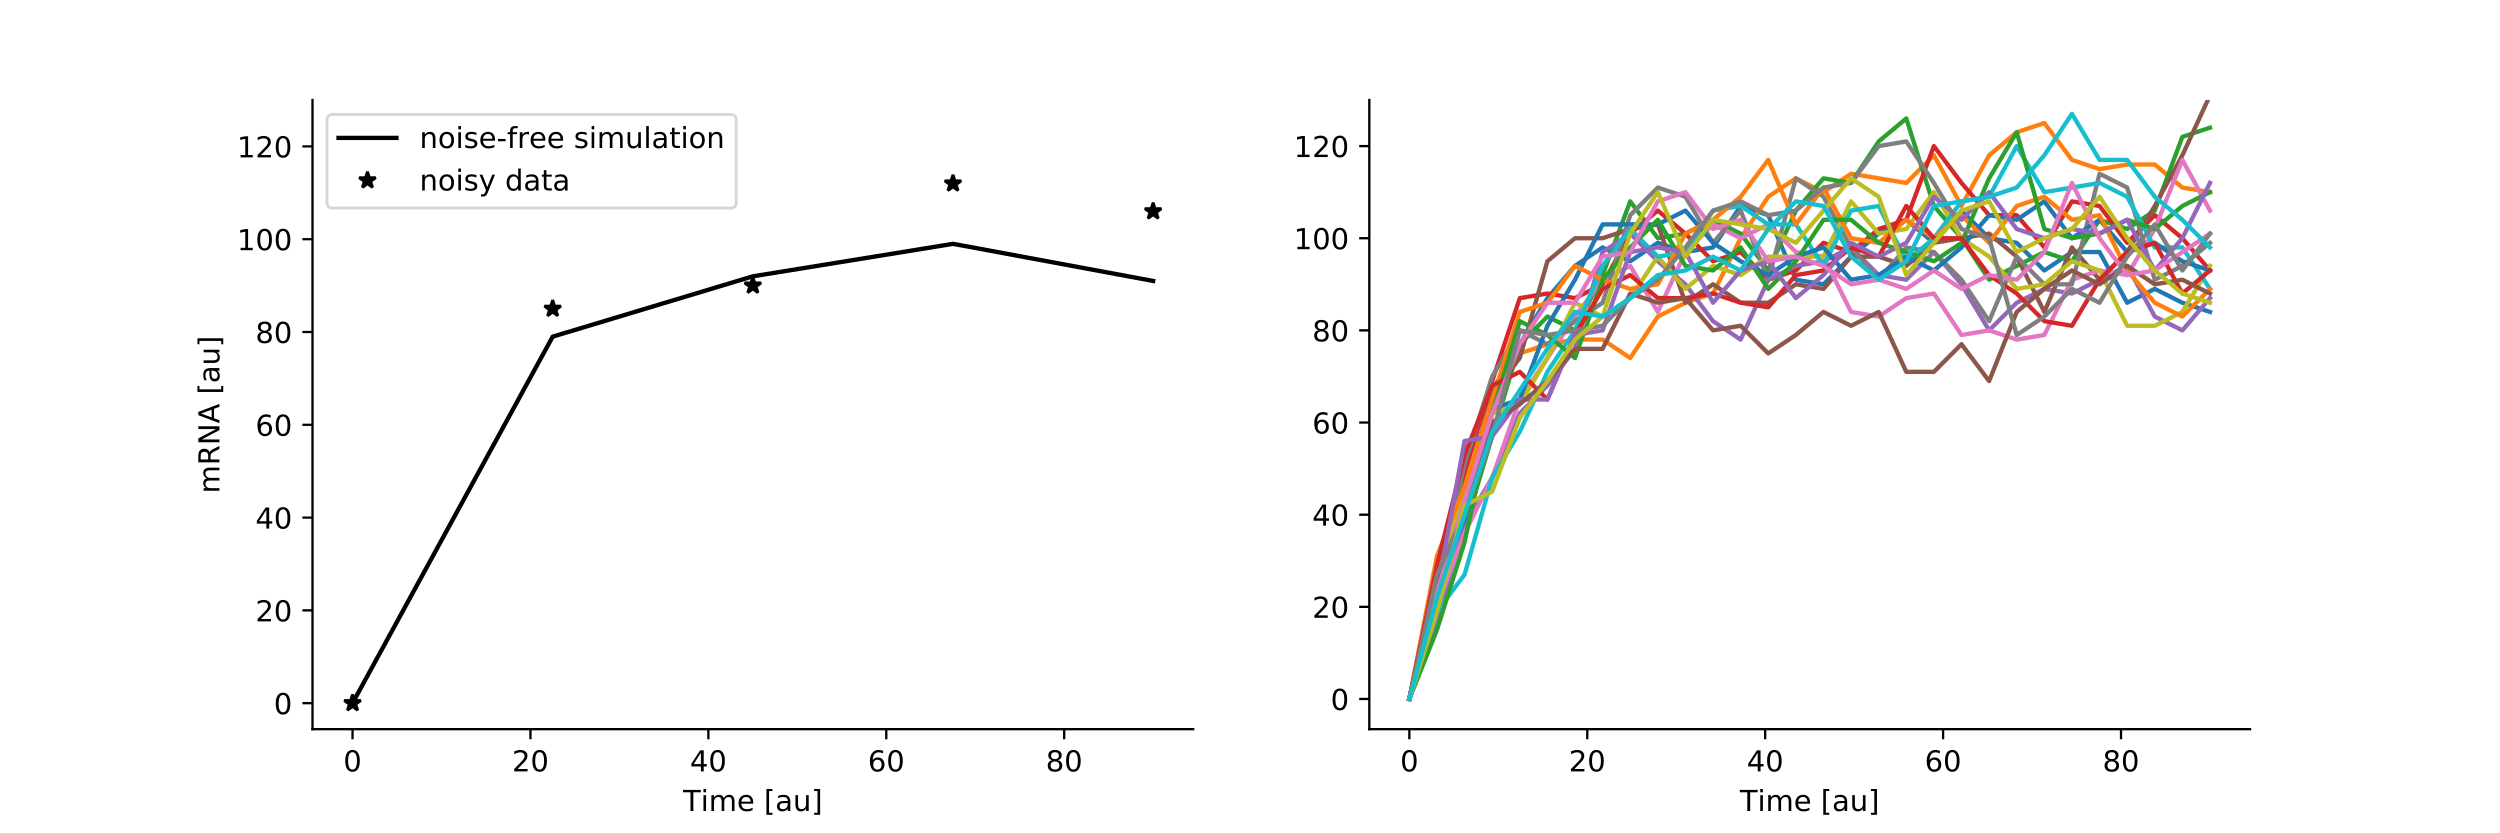 <?xml version="1.0" encoding="utf-8" standalone="no"?>
<!DOCTYPE svg PUBLIC "-//W3C//DTD SVG 1.1//EN"
  "http://www.w3.org/Graphics/SVG/1.1/DTD/svg11.dtd">
<!-- Created with matplotlib (https://matplotlib.org/) -->
<svg height="288pt" version="1.1" viewBox="0 0 864 288" width="864pt" xmlns="http://www.w3.org/2000/svg" xmlns:xlink="http://www.w3.org/1999/xlink">
 <defs>
  <style type="text/css">
*{stroke-linecap:butt;stroke-linejoin:round;}
  </style>
 </defs>
 <g id="figure_1">
  <g id="patch_1">
   <path d="M 0 288 
L 864 288 
L 864 0 
L 0 0 
z
" style="fill:#ffffff;"/>
  </g>
  <g id="axes_1">
   <g id="patch_2">
    <path d="M 108 252 
L 412.364 252 
L 412.364 34.56 
L 108 34.56 
z
" style="fill:#ffffff;"/>
   </g>
   <g id="matplotlib.axis_1">
    <g id="xtick_1">
     <g id="line2d_1">
      <defs>
       <path d="M 0 0 
L 0 3.5 
" id="m62c9f21dba" style="stroke:#000000;stroke-width:0.8;"/>
      </defs>
      <g>
       <use style="stroke:#000000;stroke-width:0.8;" x="121.835" xlink:href="#m62c9f21dba" y="252"/>
      </g>
     </g>
     <g id="text_1">
      <!-- 0 -->
      <defs>
       <path d="M 31.781 66.406 
Q 24.172 66.406 20.328 58.906 
Q 16.5 51.422 16.5 36.375 
Q 16.5 21.391 20.328 13.891 
Q 24.172 6.391 31.781 6.391 
Q 39.453 6.391 43.281 13.891 
Q 47.125 21.391 47.125 36.375 
Q 47.125 51.422 43.281 58.906 
Q 39.453 66.406 31.781 66.406 
z
M 31.781 74.219 
Q 44.047 74.219 50.516 64.516 
Q 56.984 54.828 56.984 36.375 
Q 56.984 17.969 50.516 8.266 
Q 44.047 -1.422 31.781 -1.422 
Q 19.531 -1.422 13.062 8.266 
Q 6.594 17.969 6.594 36.375 
Q 6.594 54.828 13.062 64.516 
Q 19.531 74.219 31.781 74.219 
z
" id="DejaVuSans-48"/>
      </defs>
      <g transform="translate(118.653 266.598)scale(0.1 -0.1)">
       <use xlink:href="#DejaVuSans-48"/>
      </g>
     </g>
    </g>
    <g id="xtick_2">
     <g id="line2d_2">
      <g>
       <use style="stroke:#000000;stroke-width:0.8;" x="183.322" xlink:href="#m62c9f21dba" y="252"/>
      </g>
     </g>
     <g id="text_2">
      <!-- 20 -->
      <defs>
       <path d="M 19.188 8.297 
L 53.609 8.297 
L 53.609 0 
L 7.328 0 
L 7.328 8.297 
Q 12.938 14.109 22.625 23.891 
Q 32.328 33.688 34.812 36.531 
Q 39.547 41.844 41.422 45.531 
Q 43.312 49.219 43.312 52.781 
Q 43.312 58.594 39.234 62.25 
Q 35.156 65.922 28.609 65.922 
Q 23.969 65.922 18.812 64.312 
Q 13.672 62.703 7.812 59.422 
L 7.812 69.391 
Q 13.766 71.781 18.938 73 
Q 24.125 74.219 28.422 74.219 
Q 39.75 74.219 46.484 68.547 
Q 53.219 62.891 53.219 53.422 
Q 53.219 48.922 51.531 44.891 
Q 49.859 40.875 45.406 35.406 
Q 44.188 33.984 37.641 27.219 
Q 31.109 20.453 19.188 8.297 
z
" id="DejaVuSans-50"/>
      </defs>
      <g transform="translate(176.96 266.598)scale(0.1 -0.1)">
       <use xlink:href="#DejaVuSans-50"/>
       <use x="63.623" xlink:href="#DejaVuSans-48"/>
      </g>
     </g>
    </g>
    <g id="xtick_3">
     <g id="line2d_3">
      <g>
       <use style="stroke:#000000;stroke-width:0.8;" x="244.81" xlink:href="#m62c9f21dba" y="252"/>
      </g>
     </g>
     <g id="text_3">
      <!-- 40 -->
      <defs>
       <path d="M 37.797 64.312 
L 12.891 25.391 
L 37.797 25.391 
z
M 35.203 72.906 
L 47.609 72.906 
L 47.609 25.391 
L 58.016 25.391 
L 58.016 17.188 
L 47.609 17.188 
L 47.609 0 
L 37.797 0 
L 37.797 17.188 
L 4.891 17.188 
L 4.891 26.703 
z
" id="DejaVuSans-52"/>
      </defs>
      <g transform="translate(238.447 266.598)scale(0.1 -0.1)">
       <use xlink:href="#DejaVuSans-52"/>
       <use x="63.623" xlink:href="#DejaVuSans-48"/>
      </g>
     </g>
    </g>
    <g id="xtick_4">
     <g id="line2d_4">
      <g>
       <use style="stroke:#000000;stroke-width:0.8;" x="306.298" xlink:href="#m62c9f21dba" y="252"/>
      </g>
     </g>
     <g id="text_4">
      <!-- 60 -->
      <defs>
       <path d="M 33.016 40.375 
Q 26.375 40.375 22.484 35.828 
Q 18.609 31.297 18.609 23.391 
Q 18.609 15.531 22.484 10.953 
Q 26.375 6.391 33.016 6.391 
Q 39.656 6.391 43.531 10.953 
Q 47.406 15.531 47.406 23.391 
Q 47.406 31.297 43.531 35.828 
Q 39.656 40.375 33.016 40.375 
z
M 52.594 71.297 
L 52.594 62.312 
Q 48.875 64.062 45.094 64.984 
Q 41.312 65.922 37.594 65.922 
Q 27.828 65.922 22.672 59.328 
Q 17.531 52.734 16.797 39.406 
Q 19.672 43.656 24.016 45.922 
Q 28.375 48.188 33.594 48.188 
Q 44.578 48.188 50.953 41.516 
Q 57.328 34.859 57.328 23.391 
Q 57.328 12.156 50.688 5.359 
Q 44.047 -1.422 33.016 -1.422 
Q 20.359 -1.422 13.672 8.266 
Q 6.984 17.969 6.984 36.375 
Q 6.984 53.656 15.188 63.938 
Q 23.391 74.219 37.203 74.219 
Q 40.922 74.219 44.703 73.484 
Q 48.484 72.75 52.594 71.297 
z
" id="DejaVuSans-54"/>
      </defs>
      <g transform="translate(299.935 266.598)scale(0.1 -0.1)">
       <use xlink:href="#DejaVuSans-54"/>
       <use x="63.623" xlink:href="#DejaVuSans-48"/>
      </g>
     </g>
    </g>
    <g id="xtick_5">
     <g id="line2d_5">
      <g>
       <use style="stroke:#000000;stroke-width:0.8;" x="367.785" xlink:href="#m62c9f21dba" y="252"/>
      </g>
     </g>
     <g id="text_5">
      <!-- 80 -->
      <defs>
       <path d="M 31.781 34.625 
Q 24.75 34.625 20.719 30.859 
Q 16.703 27.094 16.703 20.516 
Q 16.703 13.922 20.719 10.156 
Q 24.75 6.391 31.781 6.391 
Q 38.812 6.391 42.859 10.172 
Q 46.922 13.969 46.922 20.516 
Q 46.922 27.094 42.891 30.859 
Q 38.875 34.625 31.781 34.625 
z
M 21.922 38.812 
Q 15.578 40.375 12.031 44.719 
Q 8.5 49.078 8.5 55.328 
Q 8.5 64.062 14.719 69.141 
Q 20.953 74.219 31.781 74.219 
Q 42.672 74.219 48.875 69.141 
Q 55.078 64.062 55.078 55.328 
Q 55.078 49.078 51.531 44.719 
Q 48 40.375 41.703 38.812 
Q 48.828 37.156 52.797 32.312 
Q 56.781 27.484 56.781 20.516 
Q 56.781 9.906 50.312 4.234 
Q 43.844 -1.422 31.781 -1.422 
Q 19.734 -1.422 13.25 4.234 
Q 6.781 9.906 6.781 20.516 
Q 6.781 27.484 10.781 32.312 
Q 14.797 37.156 21.922 38.812 
z
M 18.312 54.391 
Q 18.312 48.734 21.844 45.562 
Q 25.391 42.391 31.781 42.391 
Q 38.141 42.391 41.719 45.562 
Q 45.312 48.734 45.312 54.391 
Q 45.312 60.062 41.719 63.234 
Q 38.141 66.406 31.781 66.406 
Q 25.391 66.406 21.844 63.234 
Q 18.312 60.062 18.312 54.391 
z
" id="DejaVuSans-56"/>
      </defs>
      <g transform="translate(361.423 266.598)scale(0.1 -0.1)">
       <use xlink:href="#DejaVuSans-56"/>
       <use x="63.623" xlink:href="#DejaVuSans-48"/>
      </g>
     </g>
    </g>
    <g id="text_6">
     <!-- Time [au] -->
     <defs>
      <path d="M -0.297 72.906 
L 61.375 72.906 
L 61.375 64.594 
L 35.5 64.594 
L 35.5 0 
L 25.594 0 
L 25.594 64.594 
L -0.297 64.594 
z
" id="DejaVuSans-84"/>
      <path d="M 9.422 54.688 
L 18.406 54.688 
L 18.406 0 
L 9.422 0 
z
M 9.422 75.984 
L 18.406 75.984 
L 18.406 64.594 
L 9.422 64.594 
z
" id="DejaVuSans-105"/>
      <path d="M 52 44.188 
Q 55.375 50.25 60.062 53.125 
Q 64.75 56 71.094 56 
Q 79.641 56 84.281 50.016 
Q 88.922 44.047 88.922 33.016 
L 88.922 0 
L 79.891 0 
L 79.891 32.719 
Q 79.891 40.578 77.094 44.375 
Q 74.312 48.188 68.609 48.188 
Q 61.625 48.188 57.562 43.547 
Q 53.516 38.922 53.516 30.906 
L 53.516 0 
L 44.484 0 
L 44.484 32.719 
Q 44.484 40.625 41.703 44.406 
Q 38.922 48.188 33.109 48.188 
Q 26.219 48.188 22.156 43.531 
Q 18.109 38.875 18.109 30.906 
L 18.109 0 
L 9.078 0 
L 9.078 54.688 
L 18.109 54.688 
L 18.109 46.188 
Q 21.188 51.219 25.484 53.609 
Q 29.781 56 35.688 56 
Q 41.656 56 45.828 52.969 
Q 50 49.953 52 44.188 
z
" id="DejaVuSans-109"/>
      <path d="M 56.203 29.594 
L 56.203 25.203 
L 14.891 25.203 
Q 15.484 15.922 20.484 11.062 
Q 25.484 6.203 34.422 6.203 
Q 39.594 6.203 44.453 7.469 
Q 49.312 8.734 54.109 11.281 
L 54.109 2.781 
Q 49.266 0.734 44.188 -0.344 
Q 39.109 -1.422 33.891 -1.422 
Q 20.797 -1.422 13.156 6.188 
Q 5.516 13.812 5.516 26.812 
Q 5.516 40.234 12.766 48.109 
Q 20.016 56 32.328 56 
Q 43.359 56 49.781 48.891 
Q 56.203 41.797 56.203 29.594 
z
M 47.219 32.234 
Q 47.125 39.594 43.094 43.984 
Q 39.062 48.391 32.422 48.391 
Q 24.906 48.391 20.391 44.141 
Q 15.875 39.891 15.188 32.172 
z
" id="DejaVuSans-101"/>
      <path id="DejaVuSans-32"/>
      <path d="M 8.594 75.984 
L 29.297 75.984 
L 29.297 69 
L 17.578 69 
L 17.578 -6.203 
L 29.297 -6.203 
L 29.297 -13.188 
L 8.594 -13.188 
z
" id="DejaVuSans-91"/>
      <path d="M 34.281 27.484 
Q 23.391 27.484 19.188 25 
Q 14.984 22.516 14.984 16.5 
Q 14.984 11.719 18.141 8.906 
Q 21.297 6.109 26.703 6.109 
Q 34.188 6.109 38.703 11.406 
Q 43.219 16.703 43.219 25.484 
L 43.219 27.484 
z
M 52.203 31.203 
L 52.203 0 
L 43.219 0 
L 43.219 8.297 
Q 40.141 3.328 35.547 0.953 
Q 30.953 -1.422 24.312 -1.422 
Q 15.922 -1.422 10.953 3.297 
Q 6 8.016 6 15.922 
Q 6 25.141 12.172 29.828 
Q 18.359 34.516 30.609 34.516 
L 43.219 34.516 
L 43.219 35.406 
Q 43.219 41.609 39.141 45 
Q 35.062 48.391 27.688 48.391 
Q 23 48.391 18.547 47.266 
Q 14.109 46.141 10.016 43.891 
L 10.016 52.203 
Q 14.938 54.109 19.578 55.047 
Q 24.219 56 28.609 56 
Q 40.484 56 46.344 49.844 
Q 52.203 43.703 52.203 31.203 
z
" id="DejaVuSans-97"/>
      <path d="M 8.5 21.578 
L 8.5 54.688 
L 17.484 54.688 
L 17.484 21.922 
Q 17.484 14.156 20.5 10.266 
Q 23.531 6.391 29.594 6.391 
Q 36.859 6.391 41.078 11.031 
Q 45.312 15.672 45.312 23.688 
L 45.312 54.688 
L 54.297 54.688 
L 54.297 0 
L 45.312 0 
L 45.312 8.406 
Q 42.047 3.422 37.719 1 
Q 33.406 -1.422 27.688 -1.422 
Q 18.266 -1.422 13.375 4.438 
Q 8.5 10.297 8.5 21.578 
z
M 31.109 56 
z
" id="DejaVuSans-117"/>
      <path d="M 30.422 75.984 
L 30.422 -13.188 
L 9.719 -13.188 
L 9.719 -6.203 
L 21.391 -6.203 
L 21.391 69 
L 9.719 69 
L 9.719 75.984 
z
" id="DejaVuSans-93"/>
     </defs>
     <g transform="translate(236.071 280.277)scale(0.1 -0.1)">
      <use xlink:href="#DejaVuSans-84"/>
      <use x="61.037" xlink:href="#DejaVuSans-105"/>
      <use x="88.82" xlink:href="#DejaVuSans-109"/>
      <use x="186.232" xlink:href="#DejaVuSans-101"/>
      <use x="247.756" xlink:href="#DejaVuSans-32"/>
      <use x="279.543" xlink:href="#DejaVuSans-91"/>
      <use x="318.557" xlink:href="#DejaVuSans-97"/>
      <use x="379.836" xlink:href="#DejaVuSans-117"/>
      <use x="443.215" xlink:href="#DejaVuSans-93"/>
     </g>
    </g>
   </g>
   <g id="matplotlib.axis_2">
    <g id="ytick_1">
     <g id="line2d_6">
      <defs>
       <path d="M 0 0 
L -3.5 0 
" id="mff4976e96d" style="stroke:#000000;stroke-width:0.8;"/>
      </defs>
      <g>
       <use style="stroke:#000000;stroke-width:0.8;" x="108" xlink:href="#mff4976e96d" y="243.02"/>
      </g>
     </g>
     <g id="text_7">
      <!-- 0 -->
      <g transform="translate(94.638 246.819)scale(0.1 -0.1)">
       <use xlink:href="#DejaVuSans-48"/>
      </g>
     </g>
    </g>
    <g id="ytick_2">
     <g id="line2d_7">
      <g>
       <use style="stroke:#000000;stroke-width:0.8;" x="108" xlink:href="#mff4976e96d" y="210.949"/>
      </g>
     </g>
     <g id="text_8">
      <!-- 20 -->
      <g transform="translate(88.275 214.749)scale(0.1 -0.1)">
       <use xlink:href="#DejaVuSans-50"/>
       <use x="63.623" xlink:href="#DejaVuSans-48"/>
      </g>
     </g>
    </g>
    <g id="ytick_3">
     <g id="line2d_8">
      <g>
       <use style="stroke:#000000;stroke-width:0.8;" x="108" xlink:href="#mff4976e96d" y="178.879"/>
      </g>
     </g>
     <g id="text_9">
      <!-- 40 -->
      <g transform="translate(88.275 182.678)scale(0.1 -0.1)">
       <use xlink:href="#DejaVuSans-52"/>
       <use x="63.623" xlink:href="#DejaVuSans-48"/>
      </g>
     </g>
    </g>
    <g id="ytick_4">
     <g id="line2d_9">
      <g>
       <use style="stroke:#000000;stroke-width:0.8;" x="108" xlink:href="#mff4976e96d" y="146.808"/>
      </g>
     </g>
     <g id="text_10">
      <!-- 60 -->
      <g transform="translate(88.275 150.607)scale(0.1 -0.1)">
       <use xlink:href="#DejaVuSans-54"/>
       <use x="63.623" xlink:href="#DejaVuSans-48"/>
      </g>
     </g>
    </g>
    <g id="ytick_5">
     <g id="line2d_10">
      <g>
       <use style="stroke:#000000;stroke-width:0.8;" x="108" xlink:href="#mff4976e96d" y="114.737"/>
      </g>
     </g>
     <g id="text_11">
      <!-- 80 -->
      <g transform="translate(88.275 118.536)scale(0.1 -0.1)">
       <use xlink:href="#DejaVuSans-56"/>
       <use x="63.623" xlink:href="#DejaVuSans-48"/>
      </g>
     </g>
    </g>
    <g id="ytick_6">
     <g id="line2d_11">
      <g>
       <use style="stroke:#000000;stroke-width:0.8;" x="108" xlink:href="#mff4976e96d" y="82.666"/>
      </g>
     </g>
     <g id="text_12">
      <!-- 100 -->
      <defs>
       <path d="M 12.406 8.297 
L 28.516 8.297 
L 28.516 63.922 
L 10.984 60.406 
L 10.984 69.391 
L 28.422 72.906 
L 38.281 72.906 
L 38.281 8.297 
L 54.391 8.297 
L 54.391 0 
L 12.406 0 
z
" id="DejaVuSans-49"/>
      </defs>
      <g transform="translate(81.912 86.465)scale(0.1 -0.1)">
       <use xlink:href="#DejaVuSans-49"/>
       <use x="63.623" xlink:href="#DejaVuSans-48"/>
       <use x="127.246" xlink:href="#DejaVuSans-48"/>
      </g>
     </g>
    </g>
    <g id="ytick_7">
     <g id="line2d_12">
      <g>
       <use style="stroke:#000000;stroke-width:0.8;" x="108" xlink:href="#mff4976e96d" y="50.595"/>
      </g>
     </g>
     <g id="text_13">
      <!-- 120 -->
      <g transform="translate(81.912 54.395)scale(0.1 -0.1)">
       <use xlink:href="#DejaVuSans-49"/>
       <use x="63.623" xlink:href="#DejaVuSans-50"/>
       <use x="127.246" xlink:href="#DejaVuSans-48"/>
      </g>
     </g>
    </g>
    <g id="text_14">
     <!-- mRNA [au] -->
     <defs>
      <path d="M 44.391 34.188 
Q 47.562 33.109 50.562 29.594 
Q 53.562 26.078 56.594 19.922 
L 66.609 0 
L 56 0 
L 46.688 18.703 
Q 43.062 26.031 39.672 28.422 
Q 36.281 30.812 30.422 30.812 
L 19.672 30.812 
L 19.672 0 
L 9.812 0 
L 9.812 72.906 
L 32.078 72.906 
Q 44.578 72.906 50.734 67.672 
Q 56.891 62.453 56.891 51.906 
Q 56.891 45.016 53.688 40.469 
Q 50.484 35.938 44.391 34.188 
z
M 19.672 64.797 
L 19.672 38.922 
L 32.078 38.922 
Q 39.203 38.922 42.844 42.219 
Q 46.484 45.516 46.484 51.906 
Q 46.484 58.297 42.844 61.547 
Q 39.203 64.797 32.078 64.797 
z
" id="DejaVuSans-82"/>
      <path d="M 9.812 72.906 
L 23.094 72.906 
L 55.422 11.922 
L 55.422 72.906 
L 64.984 72.906 
L 64.984 0 
L 51.703 0 
L 19.391 60.984 
L 19.391 0 
L 9.812 0 
z
" id="DejaVuSans-78"/>
      <path d="M 34.188 63.188 
L 20.797 26.906 
L 47.609 26.906 
z
M 28.609 72.906 
L 39.797 72.906 
L 67.578 0 
L 57.328 0 
L 50.688 18.703 
L 17.828 18.703 
L 11.188 0 
L 0.781 0 
z
" id="DejaVuSans-65"/>
     </defs>
     <g transform="translate(75.833 170.509)rotate(-90)scale(0.1 -0.1)">
      <use xlink:href="#DejaVuSans-109"/>
      <use x="97.412" xlink:href="#DejaVuSans-82"/>
      <use x="166.895" xlink:href="#DejaVuSans-78"/>
      <use x="241.699" xlink:href="#DejaVuSans-65"/>
      <use x="310.107" xlink:href="#DejaVuSans-32"/>
      <use x="341.895" xlink:href="#DejaVuSans-91"/>
      <use x="380.908" xlink:href="#DejaVuSans-97"/>
      <use x="442.188" xlink:href="#DejaVuSans-117"/>
      <use x="505.566" xlink:href="#DejaVuSans-93"/>
     </g>
    </g>
   </g>
   <g id="line2d_13">
    <path clip-path="url(#p0083cd48dc)" d="M 121.835 243.02 
L 191.008 116.341 
L 260.182 95.495 
L 329.355 84.27 
L 398.529 97.098 
" style="fill:none;stroke:#000000;stroke-linecap:square;stroke-width:1.5;"/>
   </g>
   <g id="line2d_14">
    <defs>
     <path d="M 0 -3 
L -0.674 -0.927 
L -2.853 -0.927 
L -1.09 0.354 
L -1.763 2.427 
L -0 1.146 
L 1.763 2.427 
L 1.09 0.354 
L 2.853 -0.927 
L 0.674 -0.927 
z
" id="m18cade91eb" style="stroke:#000000;stroke-linejoin:bevel;"/>
    </defs>
    <g clip-path="url(#p0083cd48dc)">
     <use style="stroke:#000000;stroke-linejoin:bevel;" x="121.835" xlink:href="#m18cade91eb" y="243.02"/>
     <use style="stroke:#000000;stroke-linejoin:bevel;" x="191.008" xlink:href="#m18cade91eb" y="106.719"/>
     <use style="stroke:#000000;stroke-linejoin:bevel;" x="260.182" xlink:href="#m18cade91eb" y="98.702"/>
     <use style="stroke:#000000;stroke-linejoin:bevel;" x="329.355" xlink:href="#m18cade91eb" y="63.424"/>
     <use style="stroke:#000000;stroke-linejoin:bevel;" x="398.529" xlink:href="#m18cade91eb" y="73.045"/>
    </g>
   </g>
   <g id="patch_3">
    <path d="M 108 252 
L 108 34.56 
" style="fill:none;stroke:#000000;stroke-linecap:square;stroke-linejoin:miter;stroke-width:0.8;"/>
   </g>
   <g id="patch_4">
    <path d="M 108 252 
L 412.364 252 
" style="fill:none;stroke:#000000;stroke-linecap:square;stroke-linejoin:miter;stroke-width:0.8;"/>
   </g>
   <g id="legend_1">
    <g id="patch_5">
     <path d="M 115 71.916 
L 252.444 71.916 
Q 254.444 71.916 254.444 69.916 
L 254.444 41.56 
Q 254.444 39.56 252.444 39.56 
L 115 39.56 
Q 113 39.56 113 41.56 
L 113 69.916 
Q 113 71.916 115 71.916 
z
" style="fill:#ffffff;opacity:0.8;stroke:#cccccc;stroke-linejoin:miter;"/>
    </g>
    <g id="line2d_15">
     <path d="M 117 47.658 
L 137 47.658 
" style="fill:none;stroke:#000000;stroke-linecap:square;stroke-width:1.5;"/>
    </g>
    <g id="line2d_16"/>
    <g id="text_15">
     <!-- noise-free simulation -->
     <defs>
      <path d="M 54.891 33.016 
L 54.891 0 
L 45.906 0 
L 45.906 32.719 
Q 45.906 40.484 42.875 44.328 
Q 39.844 48.188 33.797 48.188 
Q 26.516 48.188 22.312 43.547 
Q 18.109 38.922 18.109 30.906 
L 18.109 0 
L 9.078 0 
L 9.078 54.688 
L 18.109 54.688 
L 18.109 46.188 
Q 21.344 51.125 25.703 53.562 
Q 30.078 56 35.797 56 
Q 45.219 56 50.047 50.172 
Q 54.891 44.344 54.891 33.016 
z
" id="DejaVuSans-110"/>
      <path d="M 30.609 48.391 
Q 23.391 48.391 19.188 42.75 
Q 14.984 37.109 14.984 27.297 
Q 14.984 17.484 19.156 11.844 
Q 23.344 6.203 30.609 6.203 
Q 37.797 6.203 41.984 11.859 
Q 46.188 17.531 46.188 27.297 
Q 46.188 37.016 41.984 42.703 
Q 37.797 48.391 30.609 48.391 
z
M 30.609 56 
Q 42.328 56 49.016 48.375 
Q 55.719 40.766 55.719 27.297 
Q 55.719 13.875 49.016 6.219 
Q 42.328 -1.422 30.609 -1.422 
Q 18.844 -1.422 12.172 6.219 
Q 5.516 13.875 5.516 27.297 
Q 5.516 40.766 12.172 48.375 
Q 18.844 56 30.609 56 
z
" id="DejaVuSans-111"/>
      <path d="M 44.281 53.078 
L 44.281 44.578 
Q 40.484 46.531 36.375 47.5 
Q 32.281 48.484 27.875 48.484 
Q 21.188 48.484 17.844 46.438 
Q 14.5 44.391 14.5 40.281 
Q 14.5 37.156 16.891 35.375 
Q 19.281 33.594 26.516 31.984 
L 29.594 31.297 
Q 39.156 29.25 43.188 25.516 
Q 47.219 21.781 47.219 15.094 
Q 47.219 7.469 41.188 3.016 
Q 35.156 -1.422 24.609 -1.422 
Q 20.219 -1.422 15.453 -0.562 
Q 10.688 0.297 5.422 2 
L 5.422 11.281 
Q 10.406 8.688 15.234 7.391 
Q 20.062 6.109 24.812 6.109 
Q 31.156 6.109 34.562 8.281 
Q 37.984 10.453 37.984 14.406 
Q 37.984 18.062 35.516 20.016 
Q 33.062 21.969 24.703 23.781 
L 21.578 24.516 
Q 13.234 26.266 9.516 29.906 
Q 5.812 33.547 5.812 39.891 
Q 5.812 47.609 11.281 51.797 
Q 16.75 56 26.812 56 
Q 31.781 56 36.172 55.266 
Q 40.578 54.547 44.281 53.078 
z
" id="DejaVuSans-115"/>
      <path d="M 4.891 31.391 
L 31.203 31.391 
L 31.203 23.391 
L 4.891 23.391 
z
" id="DejaVuSans-45"/>
      <path d="M 37.109 75.984 
L 37.109 68.5 
L 28.516 68.5 
Q 23.688 68.5 21.797 66.547 
Q 19.922 64.594 19.922 59.516 
L 19.922 54.688 
L 34.719 54.688 
L 34.719 47.703 
L 19.922 47.703 
L 19.922 0 
L 10.891 0 
L 10.891 47.703 
L 2.297 47.703 
L 2.297 54.688 
L 10.891 54.688 
L 10.891 58.5 
Q 10.891 67.625 15.141 71.797 
Q 19.391 75.984 28.609 75.984 
z
" id="DejaVuSans-102"/>
      <path d="M 41.109 46.297 
Q 39.594 47.172 37.812 47.578 
Q 36.031 48 33.891 48 
Q 26.266 48 22.188 43.047 
Q 18.109 38.094 18.109 28.812 
L 18.109 0 
L 9.078 0 
L 9.078 54.688 
L 18.109 54.688 
L 18.109 46.188 
Q 20.953 51.172 25.484 53.578 
Q 30.031 56 36.531 56 
Q 37.453 56 38.578 55.875 
Q 39.703 55.766 41.062 55.516 
z
" id="DejaVuSans-114"/>
      <path d="M 9.422 75.984 
L 18.406 75.984 
L 18.406 0 
L 9.422 0 
z
" id="DejaVuSans-108"/>
      <path d="M 18.312 70.219 
L 18.312 54.688 
L 36.812 54.688 
L 36.812 47.703 
L 18.312 47.703 
L 18.312 18.016 
Q 18.312 11.328 20.141 9.422 
Q 21.969 7.516 27.594 7.516 
L 36.812 7.516 
L 36.812 0 
L 27.594 0 
Q 17.188 0 13.234 3.875 
Q 9.281 7.766 9.281 18.016 
L 9.281 47.703 
L 2.688 47.703 
L 2.688 54.688 
L 9.281 54.688 
L 9.281 70.219 
z
" id="DejaVuSans-116"/>
     </defs>
     <g transform="translate(145 51.158)scale(0.1 -0.1)">
      <use xlink:href="#DejaVuSans-110"/>
      <use x="63.379" xlink:href="#DejaVuSans-111"/>
      <use x="124.561" xlink:href="#DejaVuSans-105"/>
      <use x="152.344" xlink:href="#DejaVuSans-115"/>
      <use x="204.443" xlink:href="#DejaVuSans-101"/>
      <use x="265.967" xlink:href="#DejaVuSans-45"/>
      <use x="302.051" xlink:href="#DejaVuSans-102"/>
      <use x="337.256" xlink:href="#DejaVuSans-114"/>
      <use x="378.338" xlink:href="#DejaVuSans-101"/>
      <use x="439.861" xlink:href="#DejaVuSans-101"/>
      <use x="501.385" xlink:href="#DejaVuSans-32"/>
      <use x="533.172" xlink:href="#DejaVuSans-115"/>
      <use x="585.271" xlink:href="#DejaVuSans-105"/>
      <use x="613.055" xlink:href="#DejaVuSans-109"/>
      <use x="710.467" xlink:href="#DejaVuSans-117"/>
      <use x="773.846" xlink:href="#DejaVuSans-108"/>
      <use x="801.629" xlink:href="#DejaVuSans-97"/>
      <use x="862.908" xlink:href="#DejaVuSans-116"/>
      <use x="902.117" xlink:href="#DejaVuSans-105"/>
      <use x="929.9" xlink:href="#DejaVuSans-111"/>
      <use x="991.082" xlink:href="#DejaVuSans-110"/>
     </g>
    </g>
    <g id="line2d_17"/>
    <g id="line2d_18">
     <g>
      <use style="stroke:#000000;stroke-linejoin:bevel;" x="127" xlink:href="#m18cade91eb" y="62.337"/>
     </g>
    </g>
    <g id="text_16">
     <!-- noisy data -->
     <defs>
      <path d="M 32.172 -5.078 
Q 28.375 -14.844 24.75 -17.812 
Q 21.141 -20.797 15.094 -20.797 
L 7.906 -20.797 
L 7.906 -13.281 
L 13.188 -13.281 
Q 16.891 -13.281 18.938 -11.516 
Q 21 -9.766 23.484 -3.219 
L 25.094 0.875 
L 2.984 54.688 
L 12.5 54.688 
L 29.594 11.922 
L 46.688 54.688 
L 56.203 54.688 
z
" id="DejaVuSans-121"/>
      <path d="M 45.406 46.391 
L 45.406 75.984 
L 54.391 75.984 
L 54.391 0 
L 45.406 0 
L 45.406 8.203 
Q 42.578 3.328 38.25 0.953 
Q 33.938 -1.422 27.875 -1.422 
Q 17.969 -1.422 11.734 6.484 
Q 5.516 14.406 5.516 27.297 
Q 5.516 40.188 11.734 48.094 
Q 17.969 56 27.875 56 
Q 33.938 56 38.25 53.625 
Q 42.578 51.266 45.406 46.391 
z
M 14.797 27.297 
Q 14.797 17.391 18.875 11.75 
Q 22.953 6.109 30.078 6.109 
Q 37.203 6.109 41.297 11.75 
Q 45.406 17.391 45.406 27.297 
Q 45.406 37.203 41.297 42.844 
Q 37.203 48.484 30.078 48.484 
Q 22.953 48.484 18.875 42.844 
Q 14.797 37.203 14.797 27.297 
z
" id="DejaVuSans-100"/>
     </defs>
     <g transform="translate(145 65.837)scale(0.1 -0.1)">
      <use xlink:href="#DejaVuSans-110"/>
      <use x="63.379" xlink:href="#DejaVuSans-111"/>
      <use x="124.561" xlink:href="#DejaVuSans-105"/>
      <use x="152.344" xlink:href="#DejaVuSans-115"/>
      <use x="204.443" xlink:href="#DejaVuSans-121"/>
      <use x="263.623" xlink:href="#DejaVuSans-32"/>
      <use x="295.41" xlink:href="#DejaVuSans-100"/>
      <use x="358.887" xlink:href="#DejaVuSans-97"/>
      <use x="420.166" xlink:href="#DejaVuSans-116"/>
      <use x="459.375" xlink:href="#DejaVuSans-97"/>
     </g>
    </g>
   </g>
  </g>
  <g id="axes_2">
   <g id="patch_6">
    <path d="M 473.236 252 
L 777.6 252 
L 777.6 34.56 
L 473.236 34.56 
z
" style="fill:#ffffff;"/>
   </g>
   <g id="matplotlib.axis_3">
    <g id="xtick_6">
     <g id="line2d_19">
      <g>
       <use style="stroke:#000000;stroke-width:0.8;" x="487.071" xlink:href="#m62c9f21dba" y="252"/>
      </g>
     </g>
     <g id="text_17">
      <!-- 0 -->
      <g transform="translate(483.89 266.598)scale(0.1 -0.1)">
       <use xlink:href="#DejaVuSans-48"/>
      </g>
     </g>
    </g>
    <g id="xtick_7">
     <g id="line2d_20">
      <g>
       <use style="stroke:#000000;stroke-width:0.8;" x="548.559" xlink:href="#m62c9f21dba" y="252"/>
      </g>
     </g>
     <g id="text_18">
      <!-- 20 -->
      <g transform="translate(542.196 266.598)scale(0.1 -0.1)">
       <use xlink:href="#DejaVuSans-50"/>
       <use x="63.623" xlink:href="#DejaVuSans-48"/>
      </g>
     </g>
    </g>
    <g id="xtick_8">
     <g id="line2d_21">
      <g>
       <use style="stroke:#000000;stroke-width:0.8;" x="610.046" xlink:href="#m62c9f21dba" y="252"/>
      </g>
     </g>
     <g id="text_19">
      <!-- 40 -->
      <g transform="translate(603.684 266.598)scale(0.1 -0.1)">
       <use xlink:href="#DejaVuSans-52"/>
       <use x="63.623" xlink:href="#DejaVuSans-48"/>
      </g>
     </g>
    </g>
    <g id="xtick_9">
     <g id="line2d_22">
      <g>
       <use style="stroke:#000000;stroke-width:0.8;" x="671.534" xlink:href="#m62c9f21dba" y="252"/>
      </g>
     </g>
     <g id="text_20">
      <!-- 60 -->
      <g transform="translate(665.171 266.598)scale(0.1 -0.1)">
       <use xlink:href="#DejaVuSans-54"/>
       <use x="63.623" xlink:href="#DejaVuSans-48"/>
      </g>
     </g>
    </g>
    <g id="xtick_10">
     <g id="line2d_23">
      <g>
       <use style="stroke:#000000;stroke-width:0.8;" x="733.021" xlink:href="#m62c9f21dba" y="252"/>
      </g>
     </g>
     <g id="text_21">
      <!-- 80 -->
      <g transform="translate(726.659 266.598)scale(0.1 -0.1)">
       <use xlink:href="#DejaVuSans-56"/>
       <use x="63.623" xlink:href="#DejaVuSans-48"/>
      </g>
     </g>
    </g>
    <g id="text_22">
     <!-- Time [au] -->
     <g transform="translate(601.307 280.277)scale(0.1 -0.1)">
      <use xlink:href="#DejaVuSans-84"/>
      <use x="61.037" xlink:href="#DejaVuSans-105"/>
      <use x="88.82" xlink:href="#DejaVuSans-109"/>
      <use x="186.232" xlink:href="#DejaVuSans-101"/>
      <use x="247.756" xlink:href="#DejaVuSans-32"/>
      <use x="279.543" xlink:href="#DejaVuSans-91"/>
      <use x="318.557" xlink:href="#DejaVuSans-97"/>
      <use x="379.836" xlink:href="#DejaVuSans-117"/>
      <use x="443.215" xlink:href="#DejaVuSans-93"/>
     </g>
    </g>
   </g>
   <g id="matplotlib.axis_4">
    <g id="ytick_8">
     <g id="line2d_24">
      <g>
       <use style="stroke:#000000;stroke-width:0.8;" x="473.236" xlink:href="#mff4976e96d" y="241.57"/>
      </g>
     </g>
     <g id="text_23">
      <!-- 0 -->
      <g transform="translate(459.874 245.369)scale(0.1 -0.1)">
       <use xlink:href="#DejaVuSans-48"/>
      </g>
     </g>
    </g>
    <g id="ytick_9">
     <g id="line2d_25">
      <g>
       <use style="stroke:#000000;stroke-width:0.8;" x="473.236" xlink:href="#mff4976e96d" y="209.722"/>
      </g>
     </g>
     <g id="text_24">
      <!-- 20 -->
      <g transform="translate(453.511 213.521)scale(0.1 -0.1)">
       <use xlink:href="#DejaVuSans-50"/>
       <use x="63.623" xlink:href="#DejaVuSans-48"/>
      </g>
     </g>
    </g>
    <g id="ytick_10">
     <g id="line2d_26">
      <g>
       <use style="stroke:#000000;stroke-width:0.8;" x="473.236" xlink:href="#mff4976e96d" y="177.875"/>
      </g>
     </g>
     <g id="text_25">
      <!-- 40 -->
      <g transform="translate(453.511 181.674)scale(0.1 -0.1)">
       <use xlink:href="#DejaVuSans-52"/>
       <use x="63.623" xlink:href="#DejaVuSans-48"/>
      </g>
     </g>
    </g>
    <g id="ytick_11">
     <g id="line2d_27">
      <g>
       <use style="stroke:#000000;stroke-width:0.8;" x="473.236" xlink:href="#mff4976e96d" y="146.027"/>
      </g>
     </g>
     <g id="text_26">
      <!-- 60 -->
      <g transform="translate(453.511 149.826)scale(0.1 -0.1)">
       <use xlink:href="#DejaVuSans-54"/>
       <use x="63.623" xlink:href="#DejaVuSans-48"/>
      </g>
     </g>
    </g>
    <g id="ytick_12">
     <g id="line2d_28">
      <g>
       <use style="stroke:#000000;stroke-width:0.8;" x="473.236" xlink:href="#mff4976e96d" y="114.179"/>
      </g>
     </g>
     <g id="text_27">
      <!-- 80 -->
      <g transform="translate(453.511 117.978)scale(0.1 -0.1)">
       <use xlink:href="#DejaVuSans-56"/>
       <use x="63.623" xlink:href="#DejaVuSans-48"/>
      </g>
     </g>
    </g>
    <g id="ytick_13">
     <g id="line2d_29">
      <g>
       <use style="stroke:#000000;stroke-width:0.8;" x="473.236" xlink:href="#mff4976e96d" y="82.332"/>
      </g>
     </g>
     <g id="text_28">
      <!-- 100 -->
      <g transform="translate(447.149 86.131)scale(0.1 -0.1)">
       <use xlink:href="#DejaVuSans-49"/>
       <use x="63.623" xlink:href="#DejaVuSans-48"/>
       <use x="127.246" xlink:href="#DejaVuSans-48"/>
      </g>
     </g>
    </g>
    <g id="ytick_14">
     <g id="line2d_30">
      <g>
       <use style="stroke:#000000;stroke-width:0.8;" x="473.236" xlink:href="#mff4976e96d" y="50.484"/>
      </g>
     </g>
     <g id="text_29">
      <!-- 120 -->
      <g transform="translate(447.149 54.283)scale(0.1 -0.1)">
       <use xlink:href="#DejaVuSans-49"/>
       <use x="63.623" xlink:href="#DejaVuSans-50"/>
       <use x="127.246" xlink:href="#DejaVuSans-48"/>
      </g>
     </g>
    </g>
   </g>
   <g id="line2d_31">
    <path clip-path="url(#pd344551c60)" d="M 487.071 241.57 
L 496.612 196.983 
L 506.153 174.69 
L 515.695 134.88 
L 525.236 118.956 
L 534.777 103.033 
L 544.318 91.886 
L 553.859 85.516 
L 563.401 90.293 
L 572.942 83.924 
L 582.483 87.109 
L 592.024 85.516 
L 601.565 71.185 
L 611.106 74.37 
L 620.648 96.663 
L 630.189 98.255 
L 639.73 88.701 
L 649.271 80.739 
L 658.812 75.962 
L 668.353 83.924 
L 677.895 72.777 
L 687.436 82.332 
L 696.977 83.924 
L 706.518 93.478 
L 716.059 87.109 
L 725.601 87.109 
L 735.142 104.625 
L 744.683 99.848 
L 754.224 104.625 
L 763.765 107.81 
" style="fill:none;stroke:#1f77b4;stroke-linecap:square;stroke-width:1.5;"/>
   </g>
   <g id="line2d_32">
    <path clip-path="url(#pd344551c60)" d="M 487.071 241.57 
L 496.612 203.353 
L 506.153 168.32 
L 515.695 139.657 
L 525.236 122.141 
L 534.777 118.956 
L 544.318 117.364 
L 553.859 117.364 
L 563.401 123.733 
L 572.942 109.402 
L 582.483 104.625 
L 592.024 101.44 
L 601.565 82.332 
L 611.106 68 
L 620.648 61.631 
L 630.189 66.408 
L 639.73 60.038 
L 649.271 61.631 
L 658.812 63.223 
L 668.353 53.669 
L 677.895 71.185 
L 687.436 53.669 
L 696.977 45.707 
L 706.518 42.522 
L 716.059 55.261 
L 725.601 58.446 
L 735.142 56.853 
L 744.683 56.853 
L 754.224 64.815 
L 763.765 66.408 
" style="fill:none;stroke:#ff7f0e;stroke-linecap:square;stroke-width:1.5;"/>
   </g>
   <g id="line2d_33">
    <path clip-path="url(#pd344551c60)" d="M 487.071 241.57 
L 496.612 198.576 
L 506.153 182.652 
L 515.695 150.804 
L 525.236 118.956 
L 534.777 109.402 
L 544.318 114.179 
L 553.859 95.071 
L 563.401 69.592 
L 572.942 82.332 
L 582.483 80.739 
L 592.024 75.962 
L 601.565 80.739 
L 611.106 93.478 
L 620.648 72.777 
L 630.189 61.631 
L 639.73 63.223 
L 649.271 48.891 
L 658.812 40.93 
L 668.353 71.185 
L 677.895 82.332 
L 687.436 96.663 
L 696.977 91.886 
L 706.518 87.109 
L 716.059 90.293 
L 725.601 75.962 
L 735.142 79.147 
L 744.683 72.777 
L 754.224 47.299 
L 763.765 44.114 
" style="fill:none;stroke:#2ca02c;stroke-linecap:square;stroke-width:1.5;"/>
   </g>
   <g id="line2d_34">
    <path clip-path="url(#pd344551c60)" d="M 487.071 241.57 
L 496.612 204.945 
L 506.153 163.543 
L 515.695 131.695 
L 525.236 103.033 
L 534.777 101.44 
L 544.318 103.033 
L 553.859 98.255 
L 563.401 80.739 
L 572.942 72.777 
L 582.483 80.739 
L 592.024 90.293 
L 601.565 87.109 
L 611.106 96.663 
L 620.648 93.478 
L 630.189 83.924 
L 639.73 87.109 
L 649.271 79.147 
L 658.812 75.962 
L 668.353 50.484 
L 677.895 63.223 
L 687.436 74.37 
L 696.977 74.37 
L 706.518 85.516 
L 716.059 69.592 
L 725.601 71.185 
L 735.142 83.924 
L 744.683 74.37 
L 754.224 82.332 
L 763.765 93.478 
" style="fill:none;stroke:#d62728;stroke-linecap:square;stroke-width:1.5;"/>
   </g>
   <g id="line2d_35">
    <path clip-path="url(#pd344551c60)" d="M 487.071 241.57 
L 496.612 214.499 
L 506.153 181.059 
L 515.695 165.135 
L 525.236 142.842 
L 534.777 133.288 
L 544.318 120.549 
L 553.859 87.109 
L 563.401 80.739 
L 572.942 90.293 
L 582.483 98.255 
L 592.024 110.994 
L 601.565 117.364 
L 611.106 96.663 
L 620.648 91.886 
L 630.189 90.293 
L 639.73 85.516 
L 649.271 95.071 
L 658.812 96.663 
L 668.353 87.109 
L 677.895 98.255 
L 687.436 114.179 
L 696.977 104.625 
L 706.518 99.848 
L 716.059 101.44 
L 725.601 96.663 
L 735.142 91.886 
L 744.683 109.402 
L 754.224 114.179 
L 763.765 103.033 
" style="fill:none;stroke:#9467bd;stroke-linecap:square;stroke-width:1.5;"/>
   </g>
   <g id="line2d_36">
    <path clip-path="url(#pd344551c60)" d="M 487.071 241.57 
L 496.612 203.353 
L 506.153 169.913 
L 515.695 136.473 
L 525.236 123.733 
L 534.777 90.293 
L 544.318 82.332 
L 553.859 82.332 
L 563.401 79.147 
L 572.942 77.554 
L 582.483 104.625 
L 592.024 98.255 
L 601.565 104.625 
L 611.106 104.625 
L 620.648 98.255 
L 630.189 99.848 
L 639.73 88.701 
L 649.271 88.701 
L 658.812 91.886 
L 668.353 83.924 
L 677.895 82.332 
L 687.436 80.739 
L 696.977 88.701 
L 706.518 107.81 
L 716.059 85.516 
L 725.601 96.663 
L 735.142 87.109 
L 744.683 71.185 
L 754.224 53.669 
L 763.765 32.968 
" style="fill:none;stroke:#8c564b;stroke-linecap:square;stroke-width:1.5;"/>
   </g>
   <g id="line2d_37">
    <path clip-path="url(#pd344551c60)" d="M 487.071 241.57 
L 496.612 209.722 
L 506.153 184.244 
L 515.695 165.135 
L 525.236 138.065 
L 534.777 123.733 
L 544.318 109.402 
L 553.859 96.663 
L 563.401 91.886 
L 572.942 107.81 
L 582.483 87.109 
L 592.024 77.554 
L 601.565 82.332 
L 611.106 77.554 
L 620.648 87.109 
L 630.189 88.701 
L 639.73 107.81 
L 649.271 109.402 
L 658.812 103.033 
L 668.353 101.44 
L 677.895 115.772 
L 687.436 114.179 
L 696.977 117.364 
L 706.518 115.772 
L 716.059 96.663 
L 725.601 93.478 
L 735.142 95.071 
L 744.683 79.147 
L 754.224 55.261 
L 763.765 72.777 
" style="fill:none;stroke:#e377c2;stroke-linecap:square;stroke-width:1.5;"/>
   </g>
   <g id="line2d_38">
    <path clip-path="url(#pd344551c60)" d="M 487.071 241.57 
L 496.612 204.945 
L 506.153 160.358 
L 515.695 130.103 
L 525.236 114.179 
L 534.777 118.956 
L 544.318 110.994 
L 553.859 104.625 
L 563.401 74.37 
L 572.942 64.815 
L 582.483 68 
L 592.024 83.924 
L 601.565 72.777 
L 611.106 96.663 
L 620.648 61.631 
L 630.189 68 
L 639.73 85.516 
L 649.271 96.663 
L 658.812 85.516 
L 668.353 87.109 
L 677.895 96.663 
L 687.436 110.994 
L 696.977 88.701 
L 706.518 98.255 
L 716.059 98.255 
L 725.601 60.038 
L 735.142 64.815 
L 744.683 96.663 
L 754.224 91.886 
L 763.765 83.924 
" style="fill:none;stroke:#7f7f7f;stroke-linecap:square;stroke-width:1.5;"/>
   </g>
   <g id="line2d_39">
    <path clip-path="url(#pd344551c60)" d="M 487.071 241.57 
L 496.612 198.576 
L 506.153 169.913 
L 515.695 142.842 
L 525.236 139.657 
L 534.777 123.733 
L 544.318 104.625 
L 553.859 109.402 
L 563.401 103.033 
L 572.942 88.701 
L 582.483 99.848 
L 592.024 91.886 
L 601.565 95.071 
L 611.106 88.701 
L 620.648 88.701 
L 630.189 88.701 
L 639.73 69.592 
L 649.271 80.739 
L 658.812 79.147 
L 668.353 66.408 
L 677.895 82.332 
L 687.436 88.701 
L 696.977 99.848 
L 706.518 98.255 
L 716.059 90.293 
L 725.601 93.478 
L 735.142 112.587 
L 744.683 112.587 
L 754.224 107.81 
L 763.765 91.886 
" style="fill:none;stroke:#bcbd22;stroke-linecap:square;stroke-width:1.5;"/>
   </g>
   <g id="line2d_40">
    <path clip-path="url(#pd344551c60)" d="M 487.071 241.57 
L 496.612 211.315 
L 506.153 198.576 
L 515.695 165.135 
L 525.236 149.212 
L 534.777 128.511 
L 544.318 114.179 
L 553.859 91.886 
L 563.401 79.147 
L 572.942 88.701 
L 582.483 87.109 
L 592.024 72.777 
L 601.565 71.185 
L 611.106 77.554 
L 620.648 77.554 
L 630.189 91.886 
L 639.73 72.777 
L 649.271 71.185 
L 658.812 90.293 
L 668.353 82.332 
L 677.895 69.592 
L 687.436 68 
L 696.977 50.484 
L 706.518 66.408 
L 716.059 64.815 
L 725.601 63.223 
L 735.142 68 
L 744.683 85.516 
L 754.224 85.516 
L 763.765 99.848 
" style="fill:none;stroke:#17becf;stroke-linecap:square;stroke-width:1.5;"/>
   </g>
   <g id="line2d_41">
    <path clip-path="url(#pd344551c60)" d="M 487.071 241.57 
L 496.612 201.76 
L 506.153 179.467 
L 515.695 141.25 
L 525.236 138.065 
L 534.777 112.587 
L 544.318 96.663 
L 553.859 77.554 
L 563.401 77.554 
L 572.942 77.554 
L 582.483 72.777 
L 592.024 83.924 
L 601.565 90.293 
L 611.106 95.071 
L 620.648 88.701 
L 630.189 85.516 
L 639.73 96.663 
L 649.271 95.071 
L 658.812 88.701 
L 668.353 93.478 
L 677.895 85.516 
L 687.436 74.37 
L 696.977 75.962 
L 706.518 69.592 
L 716.059 82.332 
L 725.601 75.962 
L 735.142 87.109 
L 744.683 83.924 
L 754.224 90.293 
L 763.765 93.478 
" style="fill:none;stroke:#1f77b4;stroke-linecap:square;stroke-width:1.5;"/>
   </g>
   <g id="line2d_42">
    <path clip-path="url(#pd344551c60)" d="M 487.071 241.57 
L 496.612 192.206 
L 506.153 168.32 
L 515.695 138.065 
L 525.236 107.81 
L 534.777 104.625 
L 544.318 91.886 
L 553.859 96.663 
L 563.401 99.848 
L 572.942 98.255 
L 582.483 80.739 
L 592.024 75.962 
L 601.565 68 
L 611.106 55.261 
L 620.648 77.554 
L 630.189 64.815 
L 639.73 82.332 
L 649.271 83.924 
L 658.812 75.962 
L 668.353 82.332 
L 677.895 74.37 
L 687.436 83.924 
L 696.977 71.185 
L 706.518 68 
L 716.059 75.962 
L 725.601 74.37 
L 735.142 93.478 
L 744.683 104.625 
L 754.224 109.402 
L 763.765 99.848 
" style="fill:none;stroke:#ff7f0e;stroke-linecap:square;stroke-width:1.5;"/>
   </g>
   <g id="line2d_43">
    <path clip-path="url(#pd344551c60)" d="M 487.071 241.57 
L 496.612 217.684 
L 506.153 187.429 
L 515.695 142.842 
L 525.236 110.994 
L 534.777 115.772 
L 544.318 123.733 
L 553.859 96.663 
L 563.401 85.516 
L 572.942 75.962 
L 582.483 91.886 
L 592.024 93.478 
L 601.565 85.516 
L 611.106 99.848 
L 620.648 90.293 
L 630.189 75.962 
L 639.73 75.962 
L 649.271 83.924 
L 658.812 87.109 
L 668.353 90.293 
L 677.895 83.924 
L 687.436 61.631 
L 696.977 45.707 
L 706.518 79.147 
L 716.059 82.332 
L 725.601 80.739 
L 735.142 75.962 
L 744.683 79.147 
L 754.224 71.185 
L 763.765 66.408 
" style="fill:none;stroke:#2ca02c;stroke-linecap:square;stroke-width:1.5;"/>
   </g>
   <g id="line2d_44">
    <path clip-path="url(#pd344551c60)" d="M 487.071 241.57 
L 496.612 195.391 
L 506.153 157.174 
L 515.695 133.288 
L 525.236 128.511 
L 534.777 138.065 
L 544.318 115.772 
L 553.859 99.848 
L 563.401 95.071 
L 572.942 103.033 
L 582.483 103.033 
L 592.024 101.44 
L 601.565 104.625 
L 611.106 106.217 
L 620.648 95.071 
L 630.189 93.478 
L 639.73 85.516 
L 649.271 88.701 
L 658.812 71.185 
L 668.353 82.332 
L 677.895 82.332 
L 687.436 95.071 
L 696.977 101.44 
L 706.518 110.994 
L 716.059 112.587 
L 725.601 96.663 
L 735.142 87.109 
L 744.683 83.924 
L 754.224 101.44 
L 763.765 93.478 
" style="fill:none;stroke:#d62728;stroke-linecap:square;stroke-width:1.5;"/>
   </g>
   <g id="line2d_45">
    <path clip-path="url(#pd344551c60)" d="M 487.071 241.57 
L 496.612 204.945 
L 506.153 152.396 
L 515.695 150.804 
L 525.236 138.065 
L 534.777 138.065 
L 544.318 115.772 
L 553.859 114.179 
L 563.401 87.109 
L 572.942 85.516 
L 582.483 87.109 
L 592.024 104.625 
L 601.565 93.478 
L 611.106 90.293 
L 620.648 103.033 
L 630.189 95.071 
L 639.73 83.924 
L 649.271 88.701 
L 658.812 83.924 
L 668.353 68 
L 677.895 75.962 
L 687.436 66.408 
L 696.977 79.147 
L 706.518 82.332 
L 716.059 79.147 
L 725.601 80.739 
L 735.142 75.962 
L 744.683 93.478 
L 754.224 82.332 
L 763.765 63.223 
" style="fill:none;stroke:#9467bd;stroke-linecap:square;stroke-width:1.5;"/>
   </g>
   <g id="line2d_46">
    <path clip-path="url(#pd344551c60)" d="M 487.071 241.57 
L 496.612 201.76 
L 506.153 174.69 
L 515.695 146.027 
L 525.236 139.657 
L 534.777 131.695 
L 544.318 120.549 
L 553.859 120.549 
L 563.401 101.44 
L 572.942 104.625 
L 582.483 103.033 
L 592.024 114.179 
L 601.565 112.587 
L 611.106 122.141 
L 620.648 115.772 
L 630.189 107.81 
L 639.73 112.587 
L 649.271 107.81 
L 658.812 128.511 
L 668.353 128.511 
L 677.895 118.956 
L 687.436 131.695 
L 696.977 107.81 
L 706.518 99.848 
L 716.059 93.478 
L 725.601 98.255 
L 735.142 91.886 
L 744.683 98.255 
L 754.224 96.663 
L 763.765 101.44 
" style="fill:none;stroke:#8c564b;stroke-linecap:square;stroke-width:1.5;"/>
   </g>
   <g id="line2d_47">
    <path clip-path="url(#pd344551c60)" d="M 487.071 241.57 
L 496.612 204.945 
L 506.153 173.097 
L 515.695 142.842 
L 525.236 118.956 
L 534.777 104.625 
L 544.318 104.625 
L 553.859 88.701 
L 563.401 87.109 
L 572.942 69.592 
L 582.483 66.408 
L 592.024 79.147 
L 601.565 75.962 
L 611.106 90.293 
L 620.648 88.701 
L 630.189 91.886 
L 639.73 98.255 
L 649.271 96.663 
L 658.812 99.848 
L 668.353 93.478 
L 677.895 99.848 
L 687.436 95.071 
L 696.977 96.663 
L 706.518 87.109 
L 716.059 63.223 
L 725.601 82.332 
L 735.142 95.071 
L 744.683 93.478 
L 754.224 87.109 
L 763.765 80.739 
" style="fill:none;stroke:#e377c2;stroke-linecap:square;stroke-width:1.5;"/>
   </g>
   <g id="line2d_48">
    <path clip-path="url(#pd344551c60)" d="M 487.071 241.57 
L 496.612 198.576 
L 506.153 177.875 
L 515.695 150.804 
L 525.236 114.179 
L 534.777 115.772 
L 544.318 114.179 
L 553.859 112.587 
L 563.401 103.033 
L 572.942 96.663 
L 582.483 85.516 
L 592.024 72.777 
L 601.565 69.592 
L 611.106 74.37 
L 620.648 72.777 
L 630.189 64.815 
L 639.73 63.223 
L 649.271 50.484 
L 658.812 48.891 
L 668.353 63.223 
L 677.895 79.147 
L 687.436 82.332 
L 696.977 115.772 
L 706.518 109.402 
L 716.059 99.848 
L 725.601 104.625 
L 735.142 88.701 
L 744.683 77.554 
L 754.224 93.478 
L 763.765 80.739 
" style="fill:none;stroke:#7f7f7f;stroke-linecap:square;stroke-width:1.5;"/>
   </g>
   <g id="line2d_49">
    <path clip-path="url(#pd344551c60)" d="M 487.071 241.57 
L 496.612 211.315 
L 506.153 174.69 
L 515.695 169.913 
L 525.236 144.434 
L 534.777 131.695 
L 544.318 117.364 
L 553.859 109.402 
L 563.401 80.739 
L 572.942 66.408 
L 582.483 88.701 
L 592.024 75.962 
L 601.565 77.554 
L 611.106 79.147 
L 620.648 83.924 
L 630.189 72.777 
L 639.73 61.631 
L 649.271 68 
L 658.812 95.071 
L 668.353 83.924 
L 677.895 72.777 
L 687.436 69.592 
L 696.977 87.109 
L 706.518 82.332 
L 716.059 79.147 
L 725.601 68 
L 735.142 82.332 
L 744.683 93.478 
L 754.224 101.44 
L 763.765 104.625 
" style="fill:none;stroke:#bcbd22;stroke-linecap:square;stroke-width:1.5;"/>
   </g>
   <g id="line2d_50">
    <path clip-path="url(#pd344551c60)" d="M 487.071 241.57 
L 496.612 206.537 
L 506.153 177.875 
L 515.695 149.212 
L 525.236 134.88 
L 534.777 120.549 
L 544.318 107.81 
L 553.859 109.402 
L 563.401 103.033 
L 572.942 95.071 
L 582.483 93.478 
L 592.024 88.701 
L 601.565 93.478 
L 611.106 79.147 
L 620.648 69.592 
L 630.189 71.185 
L 639.73 88.701 
L 649.271 96.663 
L 658.812 90.293 
L 668.353 71.185 
L 677.895 69.592 
L 687.436 68 
L 696.977 64.815 
L 706.518 53.669 
L 716.059 39.337 
L 725.601 55.261 
L 735.142 55.261 
L 744.683 68 
L 754.224 75.962 
L 763.765 85.516 
" style="fill:none;stroke:#17becf;stroke-linecap:square;stroke-width:1.5;"/>
   </g>
   <g id="patch_7">
    <path d="M 473.236 252 
L 473.236 34.56 
" style="fill:none;stroke:#000000;stroke-linecap:square;stroke-linejoin:miter;stroke-width:0.8;"/>
   </g>
   <g id="patch_8">
    <path d="M 473.236 252 
L 777.6 252 
" style="fill:none;stroke:#000000;stroke-linecap:square;stroke-linejoin:miter;stroke-width:0.8;"/>
   </g>
  </g>
 </g>
 <defs>
  <clipPath id="p0083cd48dc">
   <rect height="217.44" width="304.364" x="108" y="34.56"/>
  </clipPath>
  <clipPath id="pd344551c60">
   <rect height="217.44" width="304.364" x="473.236" y="34.56"/>
  </clipPath>
 </defs>
</svg>

